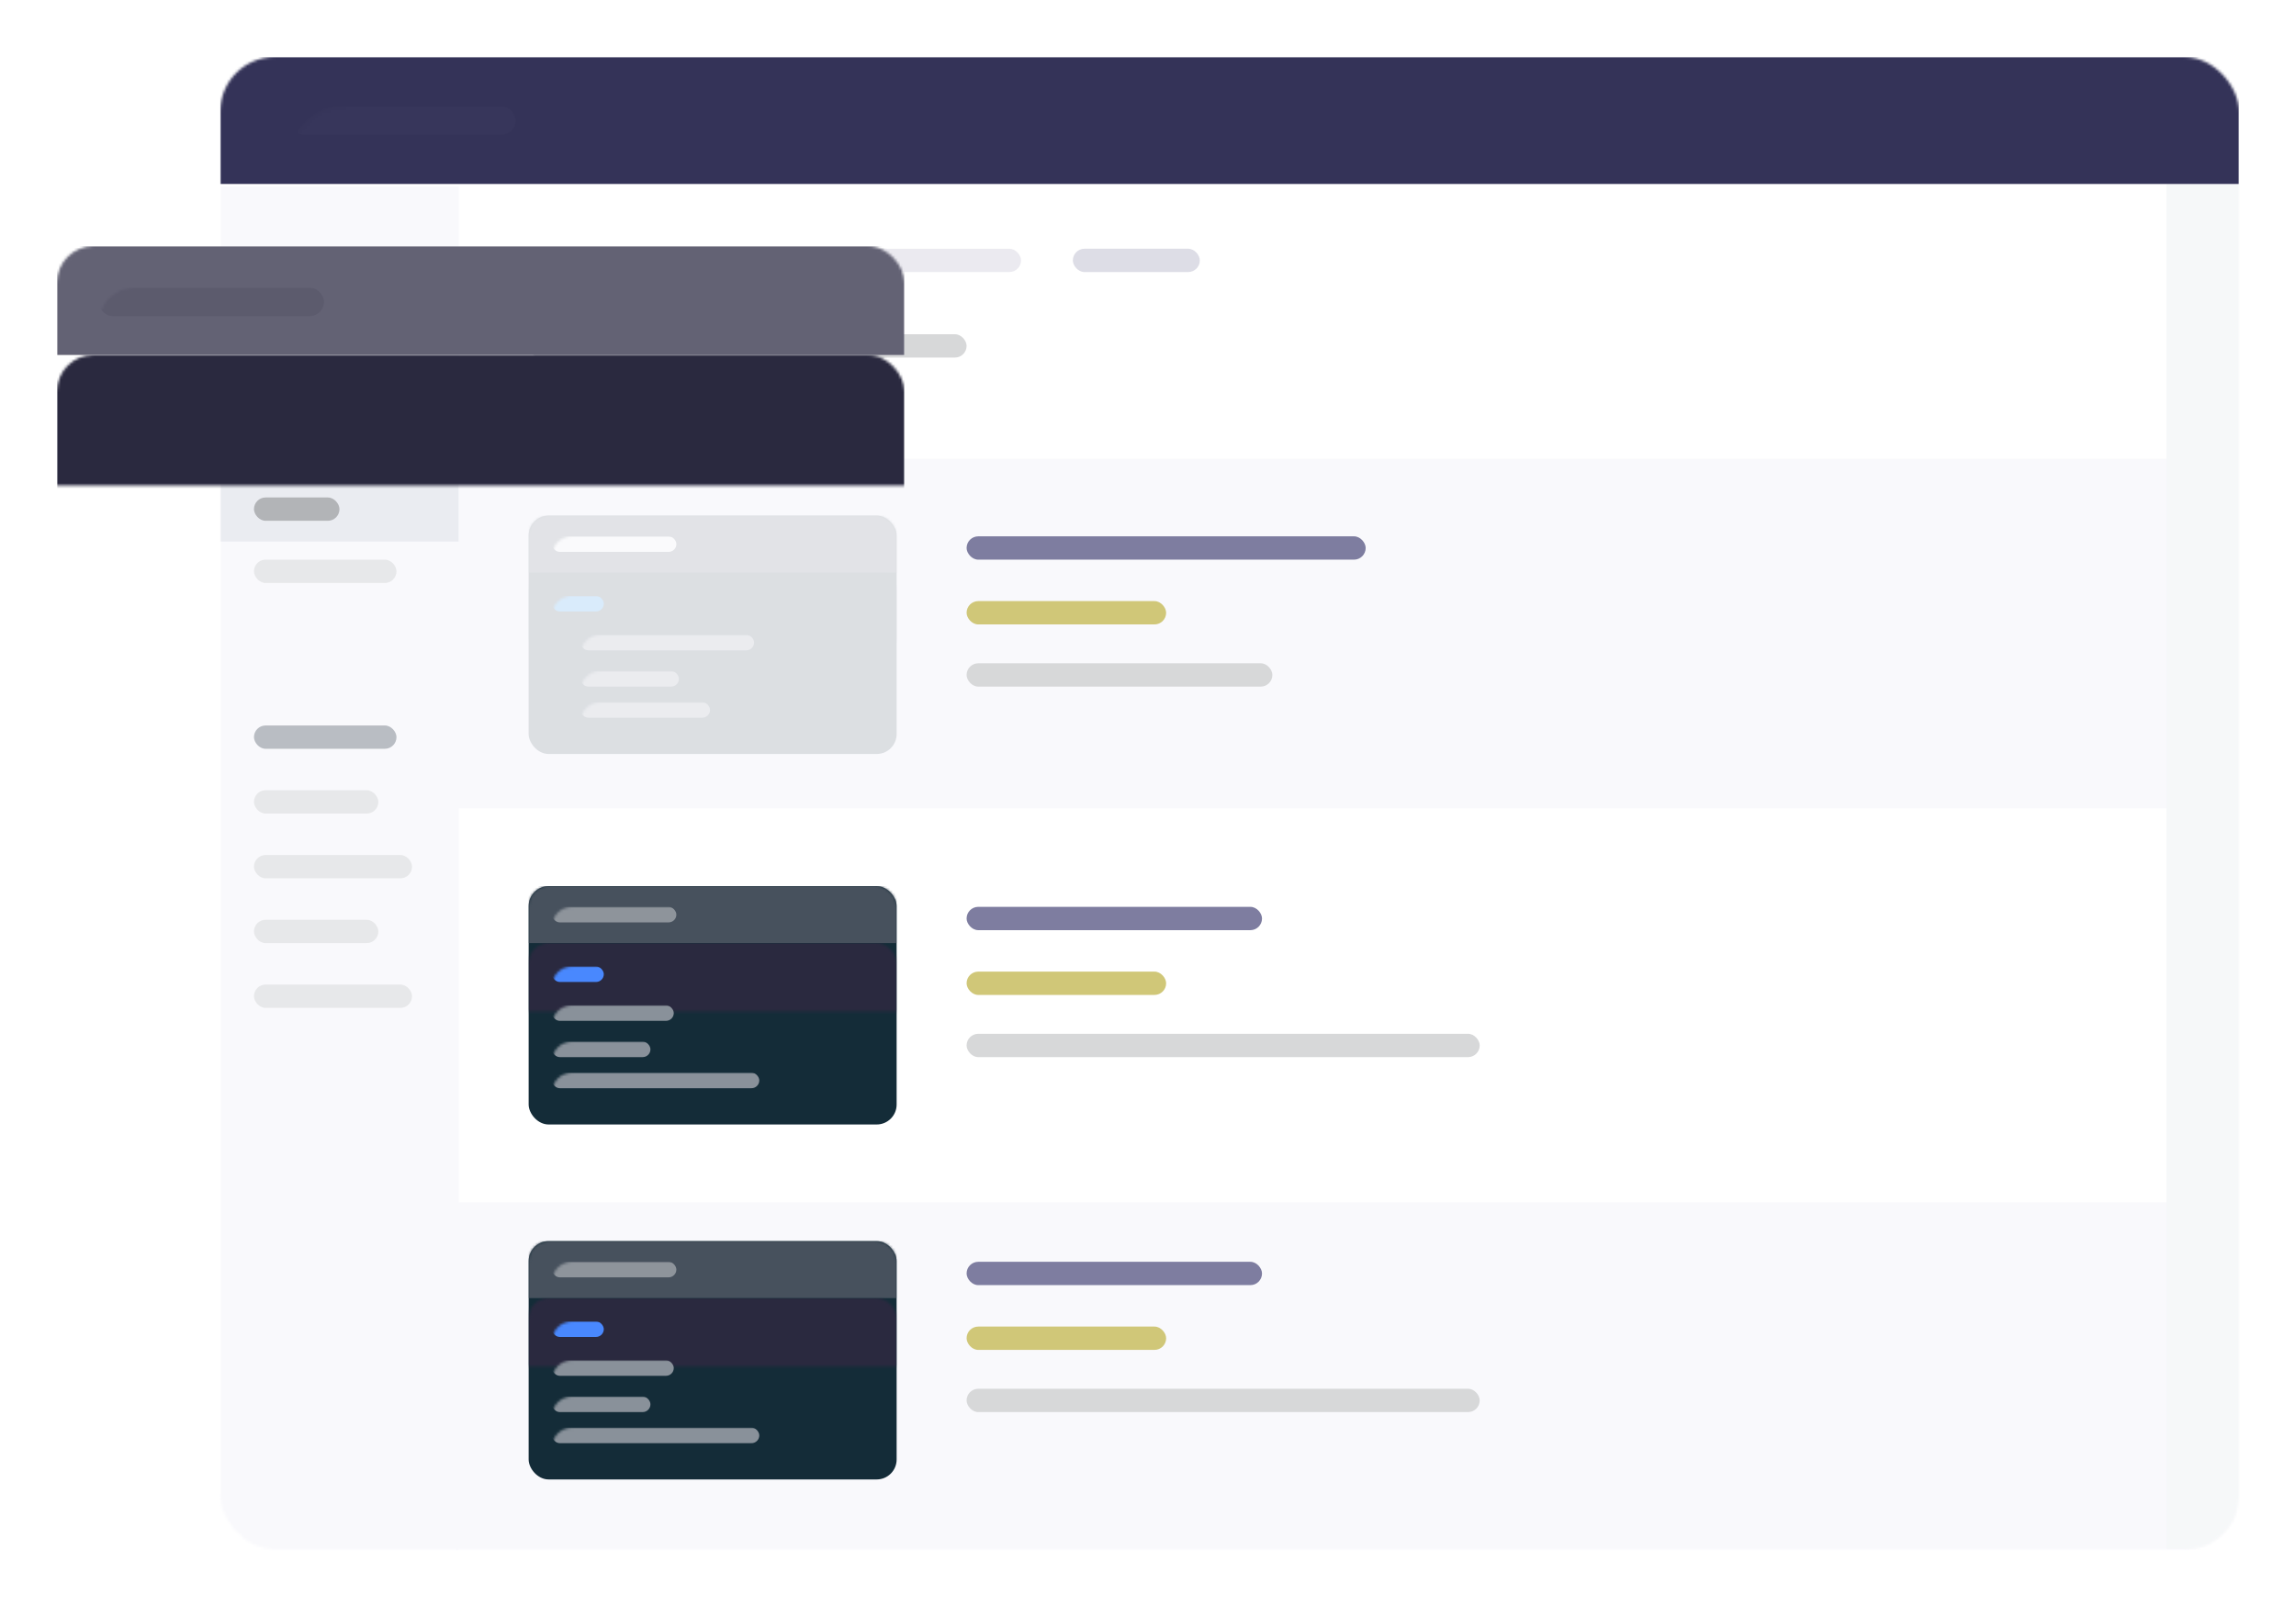 <svg xmlns="http://www.w3.org/2000/svg" xmlns:xlink="http://www.w3.org/1999/xlink" width="886" height="620" viewBox="0 0 886 620">
  <defs>
    <filter id="hero-publisher-a" width="116.9%" height="122.9%" x="-8.5%" y="-11.5%" filterUnits="objectBoundingBox">
      <feOffset dy="12" in="SourceAlpha" result="shadowOffsetOuter1"/>
      <feGaussianBlur in="shadowOffsetOuter1" result="shadowBlurOuter1" stdDeviation="11"/>
      <feColorMatrix in="shadowBlurOuter1" result="shadowMatrixOuter1" values="0 0 0 0 0.127   0 0 0 0 0.089   0 0 0 0 0.217  0 0 0 0.295 0"/>
      <feMerge>
        <feMergeNode in="shadowMatrixOuter1"/>
        <feMergeNode in="SourceGraphic"/>
      </feMerge>
    </filter>
    <rect id="hero-publisher-b" width="779" height="576" x="0" y="0" rx="21"/>
    <rect id="hero-publisher-d" width="142" height="92" x="0" y="0" rx="7.7"/>
    <rect id="hero-publisher-f" width="142" height="92" x="0" y="0" rx="7.7"/>
    <rect id="hero-publisher-h" width="142" height="92" x="0" y="0" rx="7.7"/>
    <filter id="hero-publisher-j" width="140.4%" height="159.2%" x="-20.2%" y="-29.6%" filterUnits="objectBoundingBox">
      <feOffset dy="12" in="SourceAlpha" result="shadowOffsetOuter1"/>
      <feGaussianBlur in="shadowOffsetOuter1" result="shadowBlurOuter1" stdDeviation="11"/>
      <feColorMatrix in="shadowBlurOuter1" result="shadowMatrixOuter1" values="0 0 0 0 0.127   0 0 0 0 0.089   0 0 0 0 0.217  0 0 0 0.295 0"/>
      <feMerge>
        <feMergeNode in="shadowMatrixOuter1"/>
        <feMergeNode in="SourceGraphic"/>
      </feMerge>
    </filter>
    <rect id="hero-publisher-k" width="327" height="223" x="0" y="0" rx="14.014"/>
  </defs>
  <g fill="none" fill-rule="evenodd" transform="translate(22 10)">
    <g filter="url(#hero-publisher-a)" transform="translate(63)">
      <mask id="hero-publisher-c" fill="#fff">
        <use xlink:href="#hero-publisher-b"/>
      </mask>
      <rect width="1066" height="639" y="49" fill="#FFF" mask="url(#hero-publisher-c)"/>
      <g mask="url(#hero-publisher-c)">
        <g transform="translate(91 74)">
          <g transform="translate(0 81)">
            <rect width="687" height="135" fill="#F9F9FC"/>
            <rect width="687" height="135" y="287" fill="#F9F9FC"/>
            <rect width="154" height="9" x="197" y="30" fill="#7E7DA0" rx="4.5"/>
            <rect width="118" height="9" x="197" y="79" fill="#D7D8D9" rx="4.5"/>
            <rect width="77" height="9" x="197" y="55" fill="#D0C778" rx="4.5"/>
            <g opacity=".131" transform="translate(28 22)">
              <mask id="hero-publisher-e" fill="#fff">
                <use xlink:href="#hero-publisher-d"/>
              </mask>
              <use fill="#142C38" opacity=".23" xlink:href="#hero-publisher-d"/>
              <rect width="142" height="22" fill="#47515D" mask="url(#hero-publisher-e)"/>
              <rect width="142" height="70" y="22" fill="#142C38" mask="url(#hero-publisher-e)"/>
              <rect width="48" height="6" x="9" y="8" fill="#FFF" mask="url(#hero-publisher-e)" rx="3"/>
              <rect width="20" height="6" x="9" y="31" fill="#008DFA" mask="url(#hero-publisher-e)" rx="3"/>
              <rect width="67" height="6" x="20" y="46" fill="#89919A" mask="url(#hero-publisher-e)" rx="3"/>
              <circle cx="12" cy="49" r="3" fill="#89919A" mask="url(#hero-publisher-e)"/>
              <circle cx="12" cy="63" r="3" fill="#89919A" mask="url(#hero-publisher-e)"/>
              <circle cx="12" cy="75" r="3" fill="#89919A" mask="url(#hero-publisher-e)"/>
              <rect width="38" height="6" x="20" y="60" fill="#89919A" mask="url(#hero-publisher-e)" rx="3"/>
              <rect width="50" height="6" x="20" y="72" fill="#89919A" mask="url(#hero-publisher-e)" rx="3"/>
            </g>
          </g>
          <g transform="translate(28 246)">
            <g transform="translate(169 8)">
              <rect width="114" height="9" fill="#7E7DA0" rx="4.5"/>
              <rect width="198" height="9" y="49" fill="#D7D8D9" rx="4.5"/>
              <rect width="77" height="9" y="25" fill="#D0C778" rx="4.5"/>
            </g>
            <mask id="hero-publisher-g" fill="#fff">
              <use xlink:href="#hero-publisher-f"/>
            </mask>
            <use fill="#142C38" opacity=".23" xlink:href="#hero-publisher-f"/>
            <rect width="142" height="22" fill="#47515D" mask="url(#hero-publisher-g)"/>
            <rect width="142" height="70" y="22" fill="#2A293F" mask="url(#hero-publisher-g)"/>
            <rect width="48" height="6" x="9" y="8" fill="#FFF" mask="url(#hero-publisher-g)" opacity=".62" rx="3"/>
            <rect width="20" height="6" x="9" y="31" fill="#4988FE" mask="url(#hero-publisher-g)" rx="3"/>
            <rect width="47" height="6" x="9" y="46" fill="#89919A" mask="url(#hero-publisher-g)" rx="3"/>
            <rect width="38" height="6" x="9" y="60" fill="#89919A" mask="url(#hero-publisher-g)" rx="3"/>
            <rect width="80" height="6" x="9" y="72" fill="#89919A" mask="url(#hero-publisher-g)" rx="3"/>
          </g>
          <g transform="translate(28 383)">
            <g transform="translate(169 8)">
              <rect width="114" height="9" fill="#7E7DA0" rx="4.5"/>
              <rect width="198" height="9" y="49" fill="#D7D8D9" rx="4.5"/>
              <rect width="77" height="9" y="25" fill="#D0C778" rx="4.5"/>
            </g>
            <mask id="hero-publisher-i" fill="#fff">
              <use xlink:href="#hero-publisher-h"/>
            </mask>
            <use fill="#142C38" opacity=".23" xlink:href="#hero-publisher-h"/>
            <rect width="142" height="22" fill="#47515D" mask="url(#hero-publisher-i)"/>
            <rect width="142" height="70" y="22" fill="#2A293F" mask="url(#hero-publisher-i)"/>
            <rect width="48" height="6" x="9" y="8" fill="#FFF" mask="url(#hero-publisher-i)" opacity=".62" rx="3"/>
            <rect width="20" height="6" x="9" y="31" fill="#4988FE" mask="url(#hero-publisher-i)" rx="3"/>
            <rect width="47" height="6" x="9" y="46" fill="#89919A" mask="url(#hero-publisher-i)" rx="3"/>
            <rect width="38" height="6" x="9" y="60" fill="#89919A" mask="url(#hero-publisher-i)" rx="3"/>
            <rect width="80" height="6" x="9" y="72" fill="#89919A" mask="url(#hero-publisher-i)" rx="3"/>
          </g>
          <g transform="translate(28)">
            <rect width="190" height="9" fill="#7E7DA0" opacity=".159" rx="4.5"/>
            <rect width="49" height="9" x="210" fill="#7E7DA0" opacity=".259" rx="4.5"/>
            <rect width="169" height="9" y="33" fill="#D7D8D9" rx="4.5"/>
          </g>
          <g transform="translate(28 508)">
            <rect width="50" height="9" fill="#B9BDC3" rx="4.5"/>
            <rect width="272" height="9" x="80" fill="#D7D8D9" rx="4.5"/>
          </g>
        </g>
      </g>
      <g fill="#F6F8F9" mask="url(#hero-publisher-c)">
        <rect width="29" height="527" x="123" transform="translate(628 49)"/>
      </g>
      <rect width="779" height="49" fill="#343358" mask="url(#hero-publisher-c)"/>
      <rect width="87" height="11" x="27" y="19" fill="#FFF" mask="url(#hero-publisher-c)" opacity=".121" rx="5.5"/>
      <g mask="url(#hero-publisher-c)">
        <g transform="translate(0 50)">
          <rect width="92" height="527" fill="#F9F9FC"/>
          <rect width="92" height="24" y="113" fill="#35556F" opacity=".077"/>
          <rect width="55" height="9" x="13" y="44" fill="#B9BDC3" rx="4.5"/>
          <rect width="55" height="9" x="13" y="71" fill="#D7D8D9" opacity=".517" rx="4.5"/>
          <rect width="55" height="9" x="13" y="96" fill="#D7D8D9" opacity=".517" rx="4.5"/>
          <rect width="33" height="9" x="13" y="120" fill="#000" opacity=".241" rx="4.5"/>
          <rect width="55" height="9" x="13" y="144" fill="#D7D8D9" opacity=".517" rx="4.5"/>
          <rect width="55" height="9" x="13" y="208" fill="#B9BDC3" rx="4.5"/>
          <rect width="61" height="9" x="13" y="308" fill="#D7D8D9" opacity=".517" rx="4.5"/>
          <rect width="61" height="9" x="13" y="258" fill="#D7D8D9" opacity=".517" rx="4.5"/>
          <rect width="48" height="9" x="13" y="233" fill="#D7D8D9" opacity=".517" rx="4.5"/>
          <rect width="48" height="9" x="13" y="283" fill="#D7D8D9" opacity=".517" rx="4.5"/>
        </g>
      </g>
    </g>
    <g filter="url(#hero-publisher-j)" transform="translate(0 73)">
      <mask id="hero-publisher-l" fill="#fff">
        <use xlink:href="#hero-publisher-k"/>
      </mask>
      <rect width="327" height="42" fill="#636274" mask="url(#hero-publisher-l)"/>
      <rect width="327" height="181" y="42" fill="#2A293F" mask="url(#hero-publisher-l)"/>
      <g mask="url(#hero-publisher-l)">
        <g transform="translate(25 62)">
          <g transform="translate(0 59)">
            <g fill-rule="nonzero" transform="translate(0 1)">
              <path fill="#FFF" fill-opacity=".144" d="M10,-5.32907052e-15 C15.523,-5.32907052e-15 20,4.477 20,10 C20,15.523 15.523,20 10,20 C4.477,20 -4.37114073e-07,15.523 -4.37114073e-07,10 C-4.37114073e-07,4.477 4.477,-5.32907052e-15 10,-5.32907052e-15 Z M10,18 C14.418,18 18,14.418 18,10 C18,5.582 14.418,2 10,2 C5.582,2 2,5.582 2,10 C2,14.418 5.582,18 10,18 Z M10.707,5.293 C11.098,5.683 11.098,6.317 10.707,6.707 C10.317,7.098 9.683,7.098 9.293,6.707 C8.902,6.317 8.902,5.683 9.293,5.293 C9.683,4.902 10.317,4.902 10.707,5.293 Z M10,8 C10.552,8 11,8.448 11,9 L11,14 C11,14.552 10.552,15 10,15 C9.448,15 9,14.552 9,14 L9,9 C9,8.448 9.448,8 10,8 Z"/>
              <path fill="#F8F7FD" d="M31.087,5.299 L31.087,8.718 L33.197,8.718 C34.358,8.718 35.023,8.095 35.023,7.012 C35.023,5.95 34.315,5.299 33.154,5.299 L31.087,5.299 Z M31.087,10.17 L31.087,14 L29.26,14 L29.26,3.783 L33.409,3.783 C35.554,3.783 36.9,5.015 36.9,6.977 C36.9,8.322 36.192,9.448 34.974,9.886 L37.204,14 L35.115,14 L33.112,10.17 L31.087,10.17 Z M41.793,7.493 C40.745,7.493 40.009,8.244 39.931,9.377 L43.577,9.377 C43.542,8.23 42.848,7.493 41.793,7.493 Z M43.591,11.869 L45.255,11.869 C44.922,13.278 43.641,14.156 41.814,14.156 C39.534,14.156 38.161,12.648 38.161,10.156 C38.161,7.663 39.556,6.099 41.8,6.099 C44.009,6.099 45.333,7.564 45.333,10.007 L45.333,10.573 L39.924,10.573 L39.924,10.665 C39.966,11.954 40.71,12.761 41.864,12.761 C42.735,12.761 43.336,12.442 43.591,11.869 Z M47.508,4.357 L49.256,4.357 L49.256,6.304 L50.913,6.304 L50.913,7.706 L49.256,7.706 L49.256,11.508 C49.256,12.272 49.582,12.612 50.318,12.612 C50.566,12.612 50.701,12.598 50.913,12.577 L50.913,13.95 C50.658,14 50.332,14.035 49.993,14.035 C48.216,14.035 47.508,13.434 47.508,11.933 L47.508,7.706 L46.283,7.706 L46.283,6.304 L47.508,6.304 L47.508,4.357 Z M55.169,12.747 C56.231,12.747 57.024,12.06 57.024,11.161 L57.024,10.545 L55.275,10.658 C54.291,10.722 53.831,11.076 53.831,11.706 C53.831,12.357 54.39,12.747 55.169,12.747 Z M54.652,14.127 C53.158,14.127 52.089,13.221 52.089,11.805 C52.089,10.403 53.144,9.596 55.027,9.483 L57.024,9.363 L57.024,8.711 C57.024,7.954 56.514,7.529 55.566,7.529 C54.758,7.529 54.206,7.812 54.043,8.336 L52.387,8.336 C52.528,6.969 53.81,6.099 55.651,6.099 C57.64,6.099 58.759,7.069 58.759,8.711 L58.759,14 L57.067,14 L57.067,12.938 L56.946,12.938 C56.514,13.688 55.665,14.127 54.652,14.127 Z M60.742,14 L60.742,6.254 L62.491,6.254 L62.491,14 L60.742,14 Z M61.613,4.994 C60.976,4.994 60.53,4.583 60.53,4.024 C60.53,3.465 60.976,3.054 61.613,3.054 C62.257,3.054 62.696,3.465 62.696,4.024 C62.696,4.583 62.257,4.994 61.613,4.994 Z M64.587,14 L64.587,3.26 L66.343,3.26 L66.343,14 L64.587,14 Z" opacity=".562"/>
            </g>
            <g fill-rule="nonzero" transform="translate(97)">
              <path fill="#F8F7FD" d="M26.533,15 L26.533,6.624 L26.413,6.624 L23.871,8.408 L23.871,6.653 L26.54,4.783 L28.36,4.783 L28.36,15 L26.533,15 Z M32.056,15.149 C31.391,15.149 30.924,14.667 30.924,14.03 C30.924,13.386 31.391,12.911 32.056,12.911 C32.729,12.911 33.189,13.386 33.189,14.03 C33.189,14.667 32.729,15.149 32.056,15.149 Z M39.81,15 L39.81,13.095 L34.819,13.095 L34.819,11.467 C35.739,9.775 37.176,7.502 38.982,4.783 L41.559,4.783 L41.559,11.552 L42.939,11.552 L42.939,13.095 L41.559,13.095 L41.559,15 L39.81,15 Z M36.511,11.488 L36.511,11.594 L39.838,11.594 L39.838,6.27 L39.739,6.27 C38.762,7.715 37.7,9.393 36.511,11.488 Z M44.682,15 L44.682,7.254 L46.374,7.254 L46.374,8.508 L46.495,8.508 C46.827,7.623 47.62,7.099 48.647,7.099 C49.716,7.099 50.459,7.637 50.785,8.508 L50.905,8.508 C51.288,7.658 52.18,7.099 53.256,7.099 C54.807,7.099 55.741,8.069 55.741,9.676 L55.741,15 L53.992,15 L53.992,10.122 C53.992,9.124 53.518,8.628 52.576,8.628 C51.663,8.628 51.061,9.293 51.061,10.178 L51.061,15 L49.355,15 L49.355,9.994 C49.355,9.145 48.817,8.628 47.953,8.628 C47.082,8.628 46.438,9.343 46.438,10.292 L46.438,15 L44.682,15 Z M57.696,15 L57.696,7.254 L59.445,7.254 L59.445,15 L57.696,15 Z M58.567,5.994 C57.93,5.994 57.484,5.583 57.484,5.024 C57.484,4.465 57.93,4.054 58.567,4.054 C59.211,4.054 59.65,4.465 59.65,5.024 C59.65,5.583 59.211,5.994 58.567,5.994 Z" opacity=".562"/>
              <g fill="#FFF" fill-opacity=".144">
                <path d="M16.727,8.364 C16.727,11.178 15.232,13.92 12.771,16.517 C11.931,17.404 11.034,18.211 10.137,18.926 C9.822,19.176 9.53,19.398 9.266,19.589 C9.104,19.705 8.986,19.787 8.918,19.832 C8.582,20.056 8.145,20.056 7.809,19.832 C7.741,19.787 7.623,19.705 7.462,19.589 C7.198,19.398 6.905,19.176 6.59,18.926 C5.693,18.211 4.796,17.404 3.956,16.517 C1.496,13.92 0,11.178 0,8.364 C0,3.745 3.745,1.09726727e-07 8.364,1.09726727e-07 C12.983,1.09726727e-07 16.727,3.745 16.727,8.364 Z M8.891,17.361 C9.72,16.701 10.549,15.955 11.32,15.142 C13.461,12.881 14.727,10.56 14.727,8.364 C14.727,4.849 11.878,2 8.364,2 C4.849,2 2,4.849 2,8.364 C2,10.56 3.266,12.881 5.408,15.142 C6.179,15.955 7.007,16.701 7.836,17.361 C8.021,17.509 8.198,17.645 8.364,17.769 C8.529,17.645 8.706,17.509 8.891,17.361 Z"/>
                <path d="M8.364,11.818 C10.272,11.818 11.818,10.272 11.818,8.364 C11.818,6.456 10.272,4.909 8.364,4.909 C6.456,4.909 4.909,6.456 4.909,8.364 C4.909,10.272 6.456,11.818 8.364,11.818 Z M8.364,9.818 C7.56,9.818 6.909,9.167 6.909,8.364 C6.909,7.56 7.56,6.909 8.364,6.909 C9.167,6.909 9.818,7.56 9.818,8.364 C9.818,9.167 9.167,9.818 8.364,9.818 Z"/>
              </g>
            </g>
            <g fill-rule="nonzero" transform="translate(182 1)">
              <path fill="#F8F7FD" d="M32.751,14.255 C30.634,14.255 29.168,12.966 29.083,11.168 L30.797,11.168 C30.91,12.11 31.71,12.733 32.765,12.733 C33.961,12.733 34.776,11.926 34.776,10.708 C34.776,9.483 33.954,8.655 32.779,8.655 C31.937,8.655 31.278,9.03 30.903,9.66 L29.246,9.66 L29.777,3.783 L35.93,3.783 L35.93,5.327 L31.193,5.327 L30.945,8.194 L31.066,8.194 C31.519,7.585 32.241,7.239 33.225,7.239 C35.165,7.239 36.539,8.662 36.539,10.665 C36.539,12.796 35.016,14.255 32.751,14.255 Z M39.626,12.917 C38.961,12.917 38.494,12.435 38.494,11.798 C38.494,11.154 38.961,10.679 39.626,10.679 C40.299,10.679 40.759,11.154 40.759,11.798 C40.759,12.435 40.299,12.917 39.626,12.917 Z M39.626,7.607 C38.961,7.607 38.494,7.132 38.494,6.495 C38.494,5.851 38.961,5.376 39.626,5.376 C40.299,5.376 40.759,5.851 40.759,6.495 C40.759,7.132 40.299,7.607 39.626,7.607 Z M46.615,14.255 C44.166,14.255 42.714,12.272 42.714,8.881 C42.714,5.504 44.187,3.529 46.615,3.529 C49.037,3.529 50.509,5.504 50.509,8.895 C50.509,12.272 49.058,14.255 46.615,14.255 Z M46.615,12.74 C47.911,12.74 48.662,11.395 48.662,8.881 C48.662,6.382 47.897,5.051 46.615,5.051 C45.334,5.051 44.562,6.389 44.562,8.881 C44.562,11.395 45.32,12.74 46.615,12.74 Z M56.104,14.255 C53.654,14.255 52.203,12.272 52.203,8.881 C52.203,5.504 53.675,3.529 56.104,3.529 C58.525,3.529 59.998,5.504 59.998,8.895 C59.998,12.272 58.546,14.255 56.104,14.255 Z M56.104,12.74 C57.399,12.74 58.15,11.395 58.15,8.881 C58.15,6.382 57.385,5.051 56.104,5.051 C54.822,5.051 54.05,6.389 54.05,8.881 C54.05,11.395 54.808,12.74 56.104,12.74 Z M66.066,6.127 C68.027,6.127 69.259,7.642 69.259,10.127 C69.259,12.598 68.042,14.127 66.088,14.127 C64.976,14.127 64.119,13.646 63.723,12.825 L63.602,12.825 L63.602,16.577 L61.847,16.577 L61.847,6.254 L63.539,6.254 L63.539,7.536 L63.659,7.536 C64.105,6.658 65.004,6.127 66.066,6.127 Z M65.514,12.634 C66.732,12.634 67.454,11.692 67.454,10.127 C67.454,8.562 66.725,7.621 65.521,7.621 C64.325,7.621 63.574,8.584 63.567,10.127 C63.574,11.678 64.318,12.634 65.514,12.634 Z M70.875,14 L70.875,6.254 L72.567,6.254 L72.567,7.508 L72.687,7.508 C73.02,6.623 73.813,6.099 74.839,6.099 C75.909,6.099 76.652,6.637 76.978,7.508 L77.098,7.508 C77.48,6.658 78.372,6.099 79.449,6.099 C80.999,6.099 81.934,7.069 81.934,8.676 L81.934,14 L80.185,14 L80.185,9.122 C80.185,8.124 79.711,7.628 78.769,7.628 C77.856,7.628 77.254,8.293 77.254,9.178 L77.254,14 L75.547,14 L75.547,8.994 C75.547,8.145 75.009,7.628 74.146,7.628 C73.275,7.628 72.63,8.343 72.63,9.292 L72.63,14 L70.875,14 Z" opacity=".562"/>
              <path fill="#FFF" fill-opacity=".144" d="M10,0 C12.652,0 15.196,1.054 17.071,2.929 C18.946,4.804 20,7.348 20,10 C20,15.523 15.523,20 10,20 C4.477,20 0,15.523 0,10 C0,4.477 4.477,0 10,0 Z M10,18 C12.122,18 14.157,17.157 15.657,15.657 C17.157,14.157 18,12.122 18,10 C18,5.582 14.418,2 10,2 C5.582,2 2,5.582 2,10 C2,14.418 5.582,18 10,18 Z M14,9 C14.552,9 15,9.448 15,10 C15,10.552 14.552,11 14,11 L10,11 C9.448,11 9,10.552 9,10 L9,6 C9,5.448 9.448,5 10,5 C10.552,5 11,5.448 11,6 L11,9 L14,9 Z"/>
            </g>
          </g>
          <g transform="translate(0 99)">
            <rect width="173" height="39" fill="#4988FE" rx="5"/>
            <path fill="#FFF" fill-rule="nonzero" d="M36.884,20.383 C36.884,23.365 35.038,25.189 31.927,25.189 C28.559,25.189 26.531,23.108 26.531,19.521 C26.531,15.979 28.559,13.89 31.859,13.89 C34.508,13.89 36.491,15.456 36.771,17.681 L34.024,17.681 C33.751,16.713 32.934,16.122 31.867,16.122 C30.292,16.122 29.361,17.356 29.361,19.483 C29.361,21.647 30.391,22.957 31.988,22.957 C33.244,22.957 34.122,22.215 34.198,21.117 L34.205,20.951 L32.207,20.951 L32.207,19.044 L36.884,19.044 L36.884,20.383 Z M46.655,22.76 L46.655,25 L39.17,25 L39.17,14.079 L46.655,14.079 L46.655,16.319 L41.948,16.319 L41.948,18.491 L46.375,18.491 L46.375,20.535 L41.948,20.535 L41.948,22.76 L46.655,22.76 Z M54.436,25 L51.666,25 L51.666,16.319 L48.654,16.319 L48.654,14.079 L57.448,14.079 L57.448,16.319 L54.436,16.319 L54.436,25 Z M66.031,25 L66.031,16.516 L65.978,16.516 L63.246,18.363 L63.246,15.971 L66.023,14.079 L68.793,14.079 L68.793,25 L66.031,25 Z M76.498,25.272 C73.637,25.272 71.866,23.093 71.866,19.521 C71.866,15.933 73.66,13.799 76.498,13.799 C79.329,13.799 81.115,15.926 81.115,19.513 C81.115,23.078 79.351,25.272 76.498,25.272 Z M76.498,23.108 C77.58,23.108 78.292,21.882 78.292,19.521 C78.292,17.159 77.58,15.963 76.498,15.963 C75.416,15.963 74.689,17.167 74.689,19.513 C74.689,21.874 75.408,23.108 76.498,23.108 Z M88.131,16.72 C88.131,18.506 87.132,19.611 85.535,19.611 C83.938,19.611 82.939,18.506 82.939,16.72 C82.939,14.942 83.938,13.829 85.535,13.829 C87.132,13.829 88.131,14.942 88.131,16.72 Z M85.535,18.052 C85.936,18.052 86.178,17.553 86.178,16.705 C86.178,15.857 85.936,15.358 85.535,15.358 C85.134,15.358 84.892,15.857 84.892,16.705 C84.892,17.553 85.134,18.052 85.535,18.052 Z M86.352,25 L84.248,25 L88.502,19.172 L92.21,14.079 L94.314,14.079 L90.182,19.748 L86.352,25 Z M95.624,22.283 C95.624,24.069 94.625,25.174 93.028,25.174 C91.431,25.174 90.432,24.069 90.432,22.283 C90.432,20.504 91.431,19.399 93.028,19.399 C94.625,19.399 95.624,20.504 95.624,22.283 Z M93.028,23.615 C93.429,23.615 93.671,23.115 93.671,22.268 C93.671,21.42 93.429,20.921 93.028,20.921 C92.627,20.921 92.384,21.42 92.384,22.268 C92.384,23.115 92.627,23.615 93.028,23.615 Z M106.803,25 L101.588,25 L101.588,14.079 L106.666,14.079 C108.816,14.079 110.11,15.116 110.11,16.803 C110.11,18.03 109.187,19.006 107.976,19.172 L107.976,19.233 C109.451,19.301 110.617,20.398 110.617,21.852 C110.617,23.766 109.141,25 106.803,25 Z M104.366,16.047 L104.366,18.529 L105.796,18.529 C106.803,18.529 107.408,18.052 107.408,17.265 C107.408,16.501 106.863,16.047 105.932,16.047 L104.366,16.047 Z M104.366,23.032 L106.015,23.032 C107.158,23.032 107.794,22.533 107.794,21.609 C107.794,20.716 107.143,20.217 106,20.217 L104.366,20.217 L104.366,23.032 Z M119.881,25 L119.192,22.601 L115.62,22.601 L114.924,25 L112.093,25 L115.764,14.079 L119.162,14.079 L122.833,25 L119.881,25 Z M117.376,16.395 L116.157,20.603 L118.647,20.603 L117.436,16.395 L117.376,16.395 Z M129.137,25.189 C125.868,25.189 123.832,23.108 123.832,19.536 C123.832,15.971 125.883,13.89 129.137,13.89 C131.9,13.89 133.996,15.668 134.079,18.249 L131.408,18.249 C131.271,16.962 130.356,16.115 129.137,16.115 C127.624,16.115 126.662,17.409 126.662,19.528 C126.662,21.67 127.616,22.964 129.145,22.964 C130.363,22.964 131.249,22.162 131.423,20.883 L134.094,20.883 C133.966,23.479 131.953,25.189 129.137,25.189 Z M139.082,25 L136.305,25 L136.305,14.079 L139.082,14.079 L139.082,18.877 L139.143,18.877 L142.859,14.079 L145.841,14.079 L142.034,18.93 L146.06,25 L142.798,25 L140.013,20.731 L139.082,21.912 L139.082,25 Z"/>
          </g>
          <path fill="#F8F7FD" fill-rule="nonzero" d="M9.918,11.958 L9.918,14 L1.608,14 L1.608,0.965 L3.938,0.965 L3.938,11.958 L9.918,11.958 Z M15.834,14.199 C12.871,14.199 11.082,12.266 11.082,9.059 C11.082,5.87 12.898,3.919 15.834,3.919 C18.779,3.919 20.585,5.861 20.585,9.059 C20.585,12.266 18.788,14.199 15.834,14.199 Z M15.834,12.32 C17.396,12.32 18.282,11.127 18.282,9.059 C18.282,6.999 17.387,5.798 15.834,5.798 C14.271,5.798 13.377,6.999 13.377,9.059 C13.377,11.127 14.271,12.32 15.834,12.32 Z M31.207,7.442 L29.075,7.442 C28.867,6.484 28.126,5.798 26.898,5.798 C25.362,5.798 24.45,6.981 24.45,9.032 C24.45,11.109 25.371,12.32 26.898,12.32 C28.063,12.32 28.84,11.769 29.075,10.739 L31.207,10.739 C30.963,12.808 29.409,14.199 26.907,14.199 C23.935,14.199 22.183,12.284 22.183,9.032 C22.183,5.825 23.926,3.919 26.898,3.919 C29.436,3.919 30.972,5.364 31.207,7.442 Z M36.553,12.401 C37.908,12.401 38.92,11.525 38.92,10.378 L38.92,9.592 L36.688,9.736 C35.433,9.818 34.846,10.269 34.846,11.073 C34.846,11.904 35.559,12.401 36.553,12.401 Z M35.894,14.163 C33.988,14.163 32.624,13.006 32.624,11.2 C32.624,9.411 33.969,8.381 36.372,8.237 L38.92,8.083 L38.92,7.252 C38.92,6.286 38.269,5.744 37.059,5.744 C36.029,5.744 35.324,6.105 35.117,6.773 L33.003,6.773 C33.184,5.03 34.819,3.919 37.167,3.919 C39.706,3.919 41.133,5.156 41.133,7.252 L41.133,14 L38.974,14 L38.974,12.645 L38.82,12.645 C38.269,13.603 37.185,14.163 35.894,14.163 Z M43.742,14 L43.742,0.297 L45.982,0.297 L45.982,14 L43.742,14 Z M53.034,10.459 L55.31,10.459 C55.455,11.624 56.611,12.374 58.264,12.374 C59.8,12.374 60.911,11.588 60.911,10.495 C60.911,9.556 60.197,9.005 58.526,8.616 L56.837,8.228 C54.47,7.695 53.359,6.521 53.359,4.578 C53.359,2.212 55.292,0.64 58.21,0.64 C60.947,0.64 62.925,2.212 63.034,4.452 L60.803,4.452 C60.64,3.305 59.628,2.582 58.201,2.582 C56.702,2.582 55.708,3.305 55.708,4.416 C55.708,5.292 56.367,5.807 57.984,6.177 L59.484,6.521 C62.131,7.117 63.242,8.219 63.242,10.206 C63.242,12.744 61.281,14.325 58.12,14.325 C55.13,14.325 53.152,12.826 53.034,10.459 Z M66.167,1.697 L68.398,1.697 L68.398,4.181 L70.512,4.181 L70.512,5.969 L68.398,5.969 L68.398,10.82 C68.398,11.796 68.814,12.229 69.753,12.229 C70.069,12.229 70.241,12.211 70.512,12.184 L70.512,13.937 C70.187,14 69.771,14.045 69.338,14.045 C67.07,14.045 66.167,13.277 66.167,11.362 L66.167,5.969 L64.604,5.969 L64.604,4.181 L66.167,4.181 L66.167,1.697 Z M76.752,14.199 C73.789,14.199 72.001,12.266 72.001,9.059 C72.001,5.87 73.817,3.919 76.752,3.919 C79.697,3.919 81.504,5.861 81.504,9.059 C81.504,12.266 79.706,14.199 76.752,14.199 Z M76.752,12.32 C78.315,12.32 79.2,11.127 79.2,9.059 C79.2,6.999 78.306,5.798 76.752,5.798 C75.19,5.798 74.295,6.999 74.295,9.059 C74.295,11.127 75.19,12.32 76.752,12.32 Z M83.589,14 L83.589,4.118 L85.748,4.118 L85.748,5.653 L85.902,5.653 C86.173,4.678 87.238,3.955 88.512,3.955 C88.837,3.955 89.235,3.991 89.443,4.054 L89.443,6.132 C89.271,6.069 88.675,6.006 88.295,6.006 C86.841,6.006 85.829,6.909 85.829,8.291 L85.829,14 L83.589,14 Z M95.006,5.698 C93.669,5.698 92.729,6.656 92.63,8.101 L97.282,8.101 C97.237,6.638 96.351,5.698 95.006,5.698 Z M97.3,11.281 L99.423,11.281 C98.998,13.079 97.363,14.199 95.033,14.199 C92.124,14.199 90.371,12.275 90.371,9.095 C90.371,5.915 92.151,3.919 95.015,3.919 C97.833,3.919 99.522,5.789 99.522,8.905 L99.522,9.628 L92.621,9.628 L92.621,9.745 C92.675,11.389 93.623,12.419 95.096,12.419 C96.207,12.419 96.975,12.013 97.3,11.281 Z M110.621,14.199 C107.658,14.199 105.87,12.266 105.87,9.059 C105.87,5.87 107.685,3.919 110.621,3.919 C113.566,3.919 115.372,5.861 115.372,9.059 C115.372,12.266 113.575,14.199 110.621,14.199 Z M110.621,12.32 C112.184,12.32 113.069,11.127 113.069,9.059 C113.069,6.999 112.175,5.798 110.621,5.798 C109.058,5.798 108.164,6.999 108.164,9.059 C108.164,11.127 109.058,12.32 110.621,12.32 Z M117.458,14 L117.458,4.118 L119.617,4.118 L119.617,5.653 L119.77,5.653 C120.041,4.678 121.107,3.955 122.381,3.955 C122.706,3.955 123.103,3.991 123.311,4.054 L123.311,6.132 C123.14,6.069 122.543,6.006 122.164,6.006 C120.71,6.006 119.698,6.909 119.698,8.291 L119.698,14 L117.458,14 Z M132.296,2.898 L132.296,7.261 L134.988,7.261 C136.47,7.261 137.319,6.466 137.319,5.084 C137.319,3.729 136.415,2.898 134.934,2.898 L132.296,2.898 Z M132.296,9.113 L132.296,14 L129.966,14 L129.966,0.965 L135.259,0.965 C137.996,0.965 139.712,2.537 139.712,5.039 C139.712,6.755 138.809,8.192 137.255,8.752 L140.101,14 L137.436,14 L134.88,9.113 L132.296,9.113 Z M145.971,5.698 C144.634,5.698 143.695,6.656 143.595,8.101 L148.247,8.101 C148.202,6.638 147.317,5.698 145.971,5.698 Z M148.265,11.281 L150.388,11.281 C149.964,13.079 148.329,14.199 145.998,14.199 C143.089,14.199 141.337,12.275 141.337,9.095 C141.337,5.915 143.117,3.919 145.98,3.919 C148.798,3.919 150.488,5.789 150.488,8.905 L150.488,9.628 L143.586,9.628 L143.586,9.745 C143.64,11.389 144.589,12.419 146.061,12.419 C147.172,12.419 147.94,12.013 148.265,11.281 Z M152.338,6.945 C152.338,5.156 153.964,3.919 156.295,3.919 C158.643,3.919 160.116,4.958 160.278,6.755 L158.173,6.755 C158.011,6.06 157.351,5.617 156.304,5.617 C155.283,5.617 154.515,6.105 154.515,6.819 C154.515,7.379 154.985,7.722 155.978,7.948 L157.722,8.345 C159.61,8.77 160.486,9.583 160.486,11.037 C160.486,12.934 158.743,14.199 156.276,14.199 C153.81,14.199 152.257,13.133 152.085,11.335 L154.298,11.335 C154.515,12.067 155.211,12.5 156.331,12.5 C157.46,12.5 158.246,12.004 158.246,11.272 C158.246,10.712 157.821,10.36 156.882,10.152 L155.129,9.745 C153.232,9.312 152.338,8.436 152.338,6.945 Z M163.231,1.697 L165.462,1.697 L165.462,4.181 L167.575,4.181 L167.575,5.969 L165.462,5.969 L165.462,10.82 C165.462,11.796 165.877,12.229 166.817,12.229 C167.133,12.229 167.305,12.211 167.575,12.184 L167.575,13.937 C167.25,14 166.835,14.045 166.401,14.045 C164.134,14.045 163.231,13.277 163.231,11.362 L163.231,5.969 L161.668,5.969 L161.668,4.181 L163.231,4.181 L163.231,1.697 Z M173.021,12.401 C174.376,12.401 175.388,11.525 175.388,10.378 L175.388,9.592 L173.157,9.736 C171.901,9.818 171.314,10.269 171.314,11.073 C171.314,11.904 172.027,12.401 173.021,12.401 Z M172.362,14.163 C170.456,14.163 169.092,13.006 169.092,11.2 C169.092,9.411 170.438,8.381 172.84,8.237 L175.388,8.083 L175.388,7.252 C175.388,6.286 174.737,5.744 173.527,5.744 C172.497,5.744 171.793,6.105 171.585,6.773 L169.471,6.773 C169.652,5.03 171.287,3.919 173.635,3.919 C176.174,3.919 177.601,5.156 177.601,7.252 L177.601,14 L175.442,14 L175.442,12.645 L175.288,12.645 C174.737,13.603 173.653,14.163 172.362,14.163 Z M188.719,4.118 L188.719,14 L186.56,14 L186.56,12.428 L186.407,12.428 C185.928,13.557 184.961,14.199 183.453,14.199 C181.294,14.199 180.029,12.853 180.029,10.54 L180.029,4.118 L182.27,4.118 L182.27,9.98 C182.27,11.489 182.893,12.229 184.23,12.229 C185.684,12.229 186.479,11.335 186.479,9.872 L186.479,4.118 L188.719,4.118 Z M191.292,14 L191.292,4.118 L193.451,4.118 L193.451,5.653 L193.605,5.653 C193.876,4.678 194.942,3.955 196.215,3.955 C196.541,3.955 196.938,3.991 197.146,4.054 L197.146,6.132 C196.974,6.069 196.378,6.006 195.999,6.006 C194.544,6.006 193.532,6.909 193.532,8.291 L193.532,14 L191.292,14 Z M202.067,12.401 C203.422,12.401 204.434,11.525 204.434,10.378 L204.434,9.592 L202.203,9.736 C200.947,9.818 200.36,10.269 200.36,11.073 C200.36,11.904 201.074,12.401 202.067,12.401 Z M201.408,14.163 C199.502,14.163 198.138,13.006 198.138,11.2 C198.138,9.411 199.484,8.381 201.887,8.237 L204.434,8.083 L204.434,7.252 C204.434,6.286 203.784,5.744 202.573,5.744 C201.543,5.744 200.839,6.105 200.631,6.773 L198.517,6.773 C198.698,5.03 200.333,3.919 202.682,3.919 C205.22,3.919 206.647,5.156 206.647,7.252 L206.647,14 L204.488,14 L204.488,12.645 L204.335,12.645 C203.784,13.603 202.7,14.163 201.408,14.163 Z M209.166,14 L209.166,4.118 L211.325,4.118 L211.325,5.698 L211.479,5.698 C211.948,4.596 212.942,3.919 214.414,3.919 C216.618,3.919 217.82,5.247 217.82,7.604 L217.82,14 L215.58,14 L215.58,8.137 C215.58,6.629 214.947,5.87 213.583,5.87 C212.246,5.87 211.406,6.792 211.406,8.246 L211.406,14 L209.166,14 Z M221.016,1.697 L223.247,1.697 L223.247,4.181 L225.361,4.181 L225.361,5.969 L223.247,5.969 L223.247,10.82 C223.247,11.796 223.663,12.229 224.602,12.229 C224.918,12.229 225.09,12.211 225.361,12.184 L225.361,13.937 C225.036,14 224.62,14.045 224.187,14.045 C221.919,14.045 221.016,13.277 221.016,11.362 L221.016,5.969 L219.453,5.969 L219.453,4.181 L221.016,4.181 L221.016,1.697 Z" opacity=".918"/>
          <g transform="translate(0 27)">
            <path fill="#B5ED3C" fill-rule="nonzero" d="M12.474,15.203 L12.474,15.203 C12.346,15.204 12.219,15.174 12.105,15.115 L8.007,12.979 L3.908,15.115 L3.908,15.115 C3.515,15.321 3.03,15.171 2.823,14.78 C2.74,14.623 2.712,14.442 2.743,14.267 L3.547,9.763 L0.236,6.563 L0.236,6.563 C0.025,6.354 -0.052,6.047 0.035,5.763 L0.035,5.763 C0.13,5.473 0.383,5.262 0.686,5.219 L5.266,4.555 L7.283,0.451 L7.283,0.451 C7.477,0.054 7.957,-0.112 8.357,0.08 C8.52,0.159 8.651,0.289 8.73,0.451 L10.771,4.547 L15.351,5.211 L15.351,5.211 C15.655,5.254 15.907,5.465 16.002,5.755 L16.002,5.755 C16.089,6.039 16.012,6.346 15.801,6.555 L12.49,9.755 L13.294,14.259 L13.294,14.259 C13.353,14.566 13.227,14.878 12.973,15.059 L12.973,15.059 C12.827,15.161 12.652,15.212 12.474,15.203 L12.474,15.203 Z"/>
            <path fill="#FFF" fill-opacity=".339" fill-rule="nonzero" d="M86.403,15.203 L86.403,15.203 C86.274,15.204 86.148,15.174 86.033,15.115 L81.935,12.979 L77.837,15.115 L77.837,15.115 C77.444,15.321 76.958,15.171 76.752,14.78 C76.669,14.623 76.64,14.442 76.672,14.267 L77.475,9.763 L74.165,6.563 L74.165,6.563 C73.954,6.354 73.877,6.047 73.964,5.763 L73.964,5.763 C74.059,5.473 74.311,5.262 74.615,5.219 L79.195,4.555 L81.212,0.451 L81.212,0.451 C81.405,0.054 81.886,-0.112 82.285,0.08 C82.448,0.159 82.579,0.289 82.658,0.451 L84.699,4.547 L89.28,5.211 L89.28,5.211 C89.583,5.254 89.836,5.465 89.931,5.755 L89.931,5.755 C90.017,6.039 89.94,6.346 89.73,6.555 L86.419,9.755 L87.223,14.259 L87.223,14.259 C87.281,14.566 87.156,14.878 86.901,15.059 L86.901,15.059 C86.756,15.161 86.58,15.212 86.403,15.203 L86.403,15.203 Z"/>
            <path fill="#B5ED3C" fill-rule="nonzero" d="M30.957 15.203L30.957 15.203C30.828 15.204 30.701 15.174 30.587 15.115L26.489 12.979 22.39 15.115 22.39 15.115C21.998 15.321 21.512 15.171 21.305 14.78 21.222 14.623 21.194 14.442 21.225 14.267L22.029 9.763 18.718 6.563 18.718 6.563C18.508 6.354 18.43 6.047 18.517 5.763L18.517 5.763C18.612 5.473 18.865 5.262 19.168 5.219L23.748 4.555 25.765.451 25.765.451C25.959.054 26.44-.112 26.839.08 27.002.159 27.133.289 27.212.451L29.253 4.547 33.833 5.211 33.833 5.211C34.137 5.254 34.389 5.465 34.484 5.755L34.484 5.755C34.571 6.039 34.494 6.346 34.283 6.555L30.973 9.755 31.776 14.259 31.776 14.259C31.835 14.566 31.709 14.878 31.455 15.059L31.455 15.059C31.309 15.161 31.134 15.212 30.957 15.203L30.957 15.203zM49.439 15.203L49.439 15.203C49.31 15.204 49.183 15.174 49.069 15.115L44.971 12.979 40.873 15.115 40.873 15.115C40.48 15.321 39.994 15.171 39.787 14.78 39.704 14.623 39.676 14.442 39.707 14.267L40.511 9.763 37.2 6.563 37.2 6.563C36.99 6.354 36.912 6.047 36.999 5.763L36.999 5.763C37.094 5.473 37.347 5.262 37.65 5.219L42.231 4.555 44.248.451 44.248.451C44.441.054 44.922-.112 45.321.08 45.484.159 45.615.289 45.694.451L47.735 4.547 52.315 5.211 52.315 5.211C52.619 5.254 52.871 5.465 52.966 5.755L52.966 5.755C53.053 6.039 52.976 6.346 52.765 6.555L49.455 9.755 50.258 14.259 50.258 14.259C50.317 14.566 50.191 14.878 49.937 15.059L49.937 15.059C49.791 15.161 49.616 15.212 49.439 15.203L49.439 15.203zM67.921 15.203L67.921 15.203C67.792 15.204 67.666 15.174 67.551 15.115L63.453 12.979 59.355 15.115 59.355 15.115C58.962 15.321 58.476 15.171 58.269 14.78 58.186 14.623 58.158 14.442 58.19 14.267L58.993 9.763 55.682 6.563 55.682 6.563C55.472 6.354 55.395 6.047 55.482 5.763L55.482 5.763C55.577 5.473 55.829 5.262 56.132 5.219L60.713 4.555 62.73.451 62.73.451C62.923.054 63.404-.112 63.803.08 63.966.159 64.097.289 64.176.451L66.217 4.547 70.798 5.211 70.798 5.211C71.101 5.254 71.353 5.465 71.448 5.755L71.448 5.755C71.535 6.039 71.458 6.346 71.248 6.555L67.937 9.755 68.74 14.259 68.74 14.259C68.799 14.566 68.674 14.878 68.419 15.059L68.419 15.059C68.273 15.161 68.098 15.212 67.921 15.203L67.921 15.203z"/>
          </g>
        </g>
      </g>
      <rect width="87" height="11" x="16" y="16" fill="#2A293F" mask="url(#hero-publisher-l)" opacity=".356" rx="5.5"/>
    </g>
  </g>
</svg>
